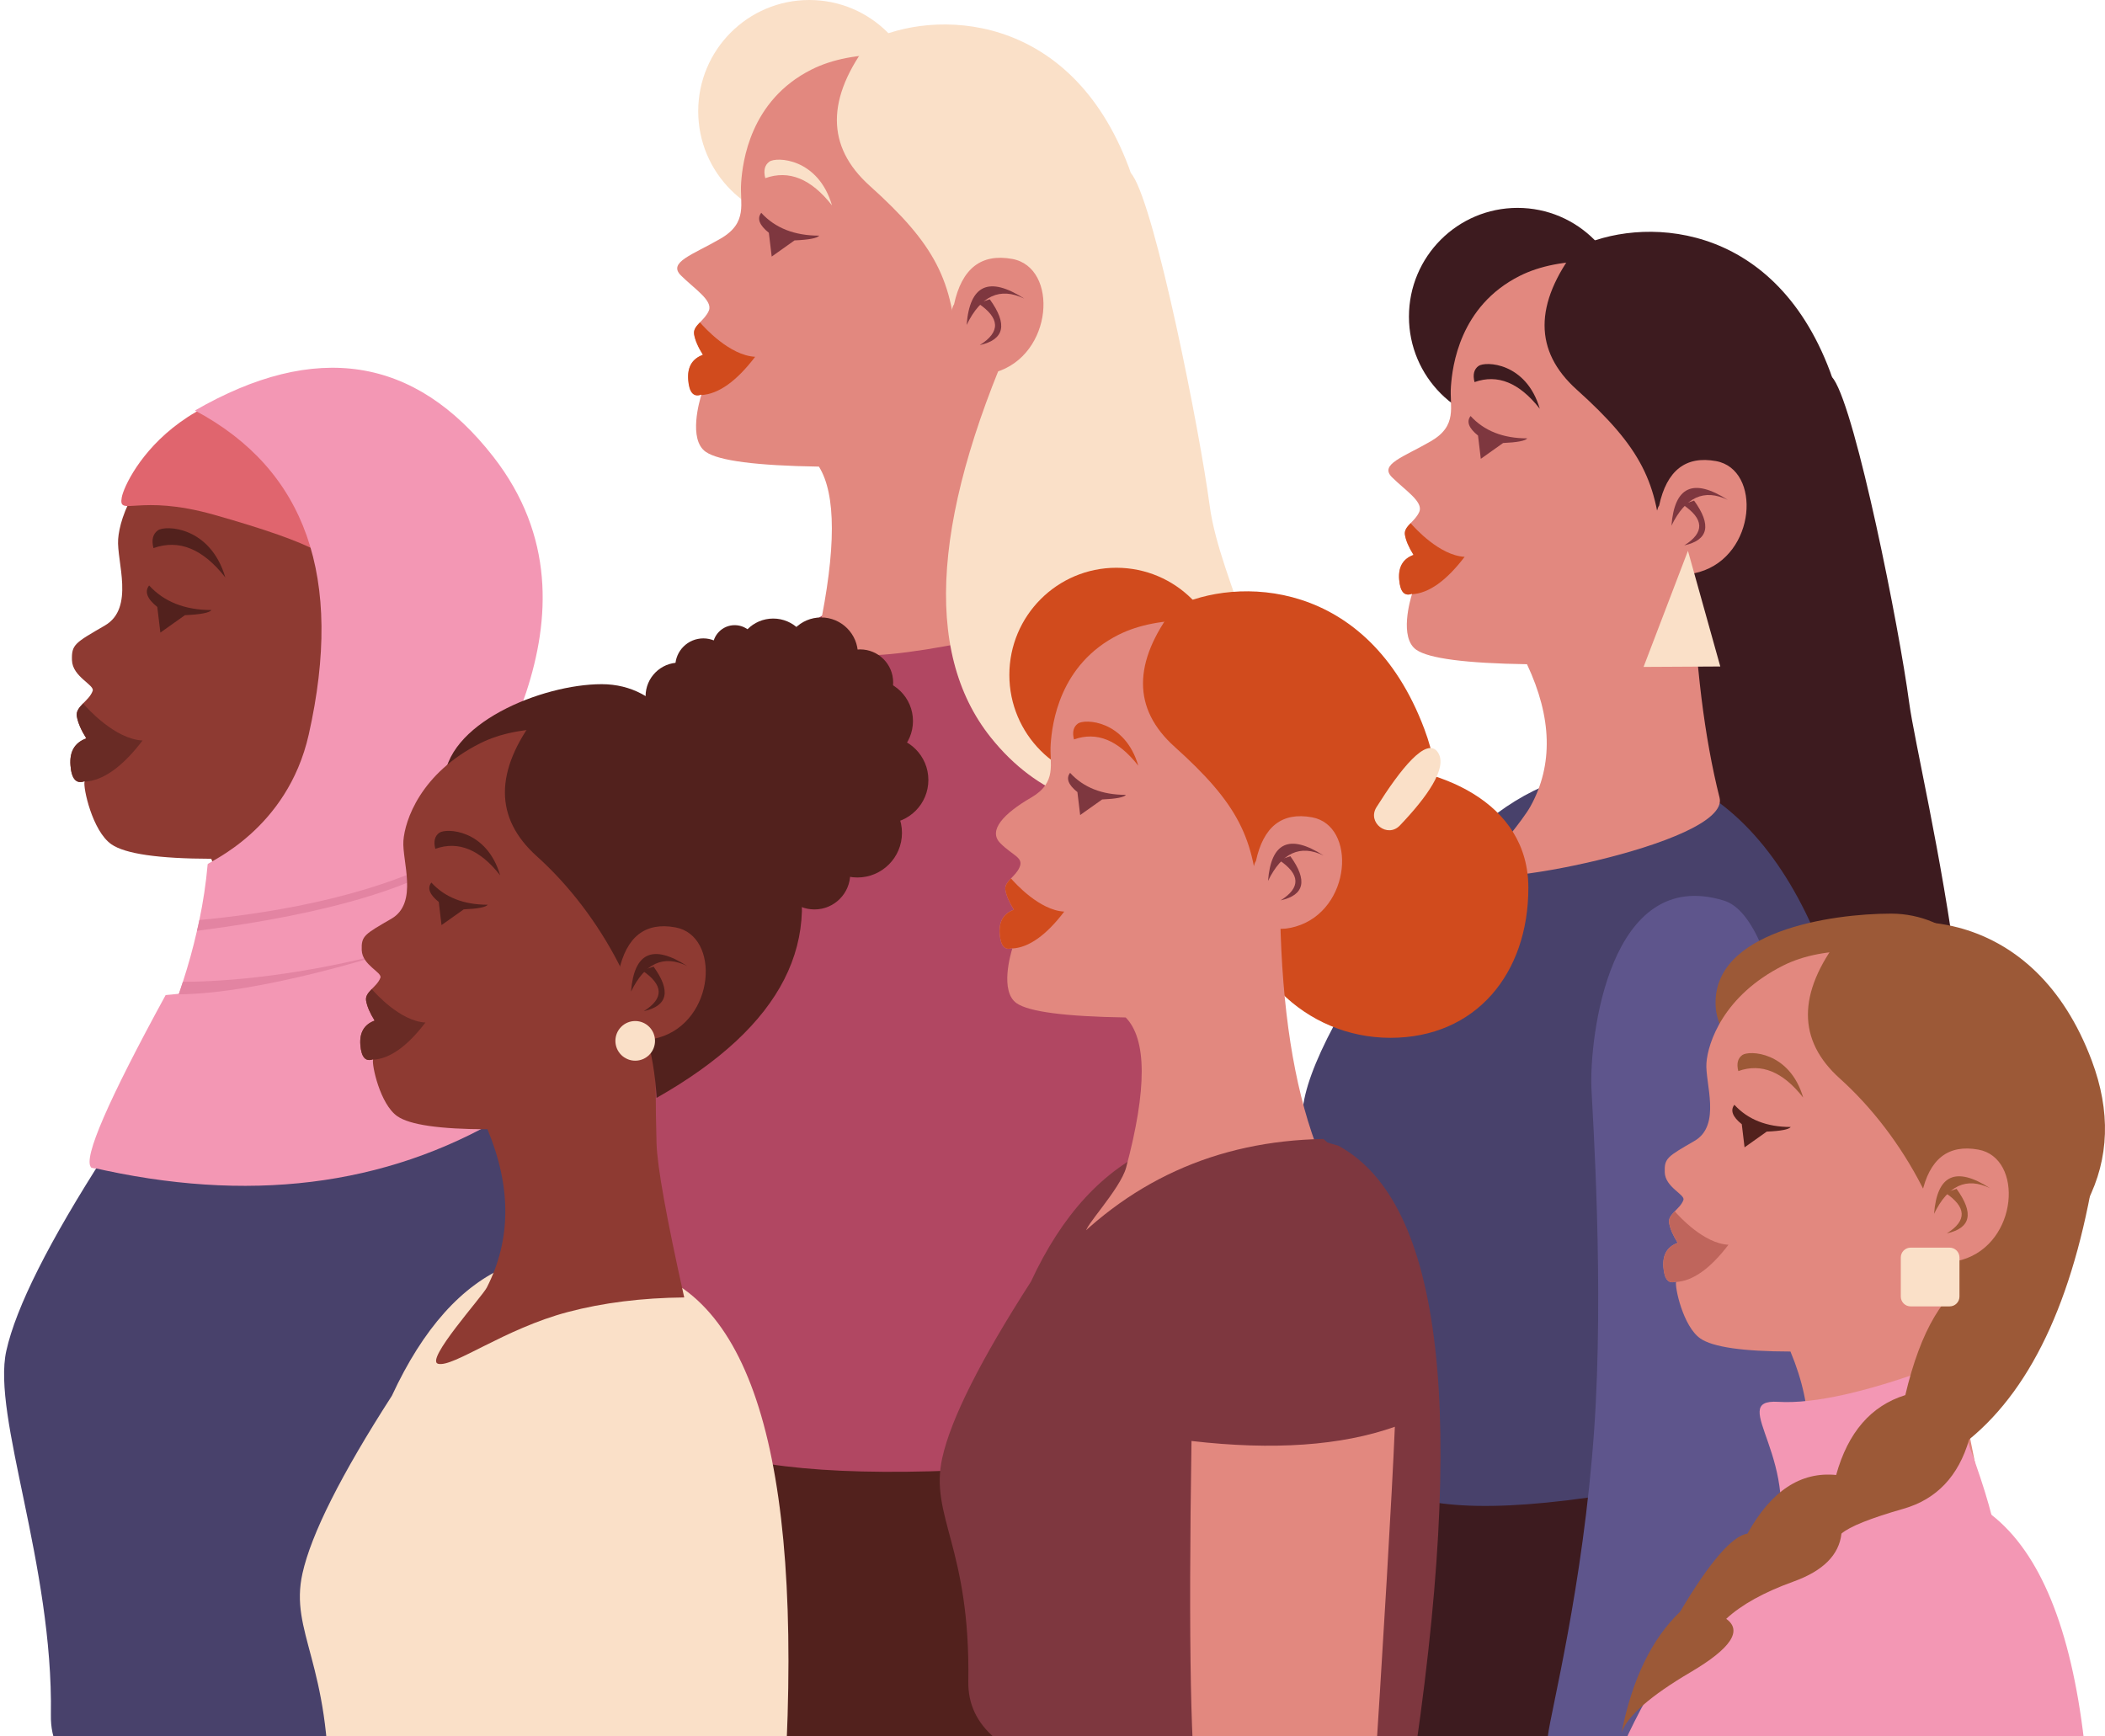 <svg width="280" height="231" viewBox="0 0 280 231" fill="none" xmlns="http://www.w3.org/2000/svg">
<path d="M211.771 247.509C226.17 203.138 226.355 180.027 212.325 178.179C191.277 175.404 174.621 217.011 182.394 243.351C187.576 260.914 197.37 262.3 211.771 247.509Z" fill="#3D1B1F"/>
<path d="M225.035 67.447C213.857 122.24 212.737 155.239 221.675 166.442C234.015 181.916 252.856 179.069 257.341 172.083C268.606 154.538 255.286 103.494 253.95 93.459C252.615 83.424 246.935 54.991 243.929 50.477C241.925 47.466 235.628 53.123 225.035 67.447Z" fill="#3D1B1F"/>
<path d="M227.88 106.199C213.87 98.738 200.83 102.924 188.758 118.758C178.847 132.558 173.68 142.265 173.255 147.883C172.642 155.97 181.61 173.343 181.318 191.522C181.123 203.644 204.331 203.267 250.944 190.39C251.157 145.121 243.468 117.058 227.88 106.199Z" fill="#48416B"/>
<path d="M187.413 42.123C187.413 50.112 193.882 56.59 201.86 56.59C209.839 56.59 216.305 50.112 216.305 42.123C216.305 34.133 209.839 27.655 201.86 27.655C193.882 27.655 187.413 34.133 187.413 42.123Z" fill="#3D1B1F"/>
<path d="M188.791 68.083C188.525 68.707 188.048 69.164 187.635 69.597C187.169 70.088 186.779 70.534 186.879 71.145C187.005 71.91 187.387 72.801 188.025 73.82C186.623 74.33 185.985 75.416 186.11 77.071C186.239 78.734 186.813 79.374 187.835 78.986C187.828 79.001 187.82 79.025 187.812 79.053C187.612 79.7 186.077 84.846 188.402 86.45C190.063 87.599 194.968 88.239 203.116 88.364C206.45 95.463 206.612 101.757 203.595 107.241C202.552 109.141 198.933 113.419 196.939 115.778C194.276 118.929 230.299 112.333 228.73 106.115C224.686 90.066 223.922 66.99 226.439 36.887C215.608 34.081 207.514 34.017 202.16 36.697C194.14 40.719 193.184 48.749 192.997 51.431C192.795 54.106 193.953 56.6 190.316 58.705C186.69 60.81 183.432 61.767 185.154 63.484C186.879 65.209 189.36 66.746 188.791 68.083Z" fill="#E2887F"/>
<path d="M203.152 58.315C199.938 58.315 197.426 57.324 195.612 55.343C195.035 56.085 195.365 56.952 196.601 57.943L196.972 61.038L199.938 58.934C201.834 58.851 202.906 58.643 203.152 58.315Z" fill="#7E373F"/>
<path d="M186.111 77.071C186.239 78.734 186.813 79.374 187.835 78.986C187.828 79.001 187.82 79.025 187.812 79.053C190.052 78.927 192.387 77.266 194.82 74.074C191.506 73.907 188.192 70.244 187.636 69.597C187.169 70.088 186.779 70.534 186.879 71.145C187.005 71.91 187.387 72.801 188.025 73.82C186.623 74.33 185.985 75.416 186.111 77.071Z" fill="#D14B1D"/>
<path d="M209.721 32.975C204.031 40.428 204.031 46.709 209.721 51.824C218.256 59.495 220.606 64.174 221.042 73.599C241.071 71.063 248.532 63.002 243.424 49.414C235.766 29.03 218.038 28.812 209.721 32.975Z" fill="#3D1B1F"/>
<path d="M220.69 67.27C221.7 62.583 224.225 60.607 228.261 61.341C234.318 62.444 233.631 73.886 226.06 76.091C218.489 78.298 220.004 67.957 220.69 67.27Z" fill="#E2887F"/>
<path d="M204.818 54.38C202.106 50.916 199.213 49.732 196.137 50.831C195.886 49.843 196.06 49.129 196.665 48.688C197.57 48.028 203.006 48.192 204.818 54.38Z" fill="#3D1B1F"/>
<path d="M229.83 66.505C226.677 64.983 224.178 66.125 222.331 69.934C222.735 64.698 225.237 63.556 229.83 66.505Z" fill="#7E373F"/>
<path d="M223.807 67.105C226.688 69.03 226.767 70.845 224.04 72.552C227.262 71.838 227.695 69.852 225.34 66.592L223.807 67.105Z" fill="#7E373F"/>
<path d="M242.158 227.834C242.747 226.948 244.611 124.522 229.325 119.812C214.039 115.103 211.394 138.063 211.689 144.834C211.83 148.086 213.391 171.108 212.045 190.293C210.592 211.028 206.204 228.003 205.899 230.909C205.507 234.638 217.594 233.614 242.158 227.834Z" fill="#5E558C"/>
<path d="M224.525 73.278L228.828 88.665L218.622 88.721L224.525 73.278Z" fill="#FAE0C8"/>
<path d="M139.09 181.99L88.273 188.068L92.823 242.751L159.432 240.202L139.09 181.99Z" fill="#52211D"/>
<path d="M54.931 136.475C36.862 127.977 23.224 133.656 14.018 153.511C6.522 165.164 2.129 173.895 0.839 179.708C-1.096 188.424 7.09 208.115 6.768 228.134C6.552 241.48 27.792 241.375 70.486 227.816C75.707 175.378 70.522 144.931 54.931 136.475Z" fill="#48416B"/>
<path d="M12.327 91.911C12.07 92.615 11.504 93.102 11.053 93.579C10.538 94.121 10.11 94.611 10.22 95.286C10.358 96.128 10.778 97.109 11.481 98.228C9.938 98.792 9.236 99.986 9.374 101.81C9.512 103.64 10.146 104.344 11.273 103.918C11.265 103.936 11.255 103.959 11.248 103.992C11.027 104.703 12.265 110.557 14.825 112.323C16.653 113.588 21.079 114.23 28.099 114.245C31.644 122.741 31.61 130.518 27.999 137.573C27.312 138.918 18.837 148.301 20.833 148.802C23.066 149.361 30.573 143.648 39.961 141.166C45.135 139.798 50.846 139.085 57.092 139.026C54.48 127.327 53.122 119.771 53.014 116.358C52.701 106.389 52.955 86.791 53.78 57.563C41.852 54.47 32.941 54.401 27.046 57.352C18.216 61.78 15.925 68.769 15.715 71.725C15.497 74.669 17.955 80.893 13.951 83.211C9.958 85.531 9.502 85.741 9.574 87.846C9.651 90.05 12.614 91.118 12.327 91.911Z" fill="#8E3A32"/>
<path d="M28.138 81.155C24.598 81.155 21.833 80.064 19.836 77.885C19.201 78.701 19.562 79.656 20.923 80.747L21.333 84.155L24.598 81.838C26.687 81.745 27.866 81.519 28.138 81.155Z" fill="#52211D"/>
<path d="M9.374 101.81C9.513 103.64 10.146 104.344 11.273 103.918C11.266 103.936 11.255 103.959 11.248 103.992C13.713 103.853 16.287 102.026 18.962 98.51C15.315 98.328 11.666 94.29 11.053 93.579C10.538 94.121 10.11 94.611 10.22 95.286C10.358 96.128 10.779 97.109 11.481 98.228C9.938 98.792 9.236 99.986 9.374 101.81Z" fill="#692B25"/>
<path d="M47.45 91.016C48.562 85.857 51.341 83.68 55.787 84.489C62.456 85.705 61.698 98.302 53.363 100.733C45.025 103.161 46.691 91.775 47.45 91.016Z" fill="#8E3A32"/>
<path d="M29.973 76.822C26.987 73.008 23.799 71.707 20.413 72.916C20.136 71.828 20.328 71.04 20.995 70.557C21.992 69.831 27.976 70.011 29.973 76.822Z" fill="#52211D"/>
<path d="M57.512 90.176C54.042 88.498 51.289 89.755 49.257 93.952C49.703 88.185 52.455 86.927 57.512 90.176Z" fill="#52211D"/>
<path d="M50.882 90.836C54.055 92.956 54.139 94.955 51.138 96.834C54.688 96.049 55.164 93.859 52.571 90.271L50.882 90.836Z" fill="#52211D"/>
<path d="M52.789 101.215C52.789 102.829 51.481 104.138 49.869 104.138C48.257 104.138 46.95 102.829 46.95 101.215C46.95 99.601 48.257 98.292 49.869 98.292C51.481 98.292 52.789 99.601 52.789 101.215Z" fill="#FAE0C8"/>
<path d="M42.183 73.311C39.776 71.995 35.209 70.385 28.476 68.481C18.388 65.624 15.713 68.828 16.194 66.174C16.676 63.52 24.932 46.948 50.341 52.011L42.183 73.311Z" fill="#E0656E"/>
<path d="M12.106 155.285C32.908 160.115 51.21 157.864 67.008 148.527C61.521 130.825 58.779 120.031 58.779 116.137C58.779 115.855 58.84 115.536 58.938 115.169C59.035 114.826 59.181 114.433 59.365 114.004C63.015 105.455 81.997 81.799 65.624 60.766C55.213 47.399 41.983 45.346 25.931 54.611C40.717 62.483 45.764 76.853 41.068 97.717C38.203 110.447 27.646 114.679 27.623 114.972C27.402 117.5 27.023 119.977 26.521 122.392C26.421 122.869 26.323 123.349 26.2 123.826C25.675 126.157 25.037 128.426 24.327 130.61C24.145 131.172 23.96 131.724 23.776 132.276C20.667 141.212 16.776 148.881 12.106 155.285Z" fill="#F397B4"/>
<path d="M60.18 125.559C40.312 129.65 27.595 131.924 22.033 132.378C14.359 146.43 11.05 154.063 12.106 155.28C13.688 157.107 55.752 140.566 60.18 125.559Z" fill="#F397B4"/>
<path d="M23.776 132.276C34.676 132.217 51.417 126.819 52.458 126.475C38.387 130.279 27.694 130.62 24.327 130.61C24.145 131.172 23.96 131.724 23.776 132.276Z" fill="#E384A2"/>
<path d="M26.2 123.826C44.805 121.46 54.247 117.854 58.938 115.169C59.035 114.826 59.181 114.433 59.365 114.004C48.65 119.669 34.248 121.681 26.521 122.392C26.421 122.869 26.323 123.349 26.2 123.826Z" fill="#E384A2"/>
<path d="M138.27 79.771C118.542 73.845 104.405 80.1 95.857 98.538C88.896 109.356 84.816 117.467 83.619 122.861C81.822 130.959 85.446 164.229 85.147 182.819C84.947 195.213 107.901 198.732 154.006 193.38C157.992 125.492 152.745 87.623 138.27 79.771Z" fill="#B14762"/>
<path d="M92.874 14.794C92.874 22.963 99.486 29.587 107.647 29.587C115.805 29.587 122.417 22.963 122.417 14.794C122.417 6.624 115.805 0 107.647 0C99.486 0 92.874 6.624 92.874 14.794Z" fill="#FAE0C8"/>
<path d="M94.284 41.337C94.012 41.976 93.522 42.443 93.102 42.887C92.625 43.388 92.225 43.842 92.328 44.468C92.456 45.251 92.848 46.162 93.499 47.202C92.067 47.725 91.416 48.834 91.544 50.528C91.672 52.23 92.261 52.882 93.307 52.486C93.299 52.502 93.292 52.525 93.284 52.556C93.079 53.215 91.51 58.477 93.886 60.117C95.586 61.292 100.599 61.947 108.931 62.075C111.225 65.75 111.225 73.057 108.931 83.996C108.034 88.275 116.764 88.275 135.122 83.996L132.78 9.44C121.702 6.57 113.427 6.506 107.955 9.247C99.756 13.356 98.776 21.569 98.584 24.313C98.379 27.047 99.561 29.598 95.842 31.748C92.136 33.902 88.804 34.88 90.565 36.635C92.328 38.401 94.865 39.972 94.284 41.337Z" fill="#E2887F"/>
<path d="M108.967 31.348C105.681 31.348 103.111 30.337 101.258 28.312C100.668 29.072 101.006 29.957 102.27 30.968L102.649 34.133L105.681 31.982C107.619 31.897 108.716 31.687 108.967 31.348Z" fill="#7E373F"/>
<path d="M91.544 50.528C91.672 52.23 92.261 52.882 93.307 52.486C93.299 52.502 93.292 52.525 93.284 52.556C95.573 52.427 97.961 50.728 100.448 47.464C97.059 47.294 93.671 43.547 93.102 42.887C92.625 43.388 92.225 43.842 92.328 44.468C92.456 45.251 92.848 46.162 93.499 47.202C92.067 47.725 91.415 48.834 91.544 50.528Z" fill="#D14B1D"/>
<path d="M115.685 5.441C109.864 13.061 109.864 19.485 115.685 24.713C124.412 32.557 126.813 37.343 127.262 46.978C147.74 44.386 155.368 36.142 150.147 22.247C142.314 1.406 124.189 1.183 115.685 5.441Z" fill="#FAE0C8"/>
<path d="M135.976 41.976C124.04 67.929 122.641 86.637 131.78 98.091C144.398 113.912 163.764 106.951 167.349 99.254C170.935 91.56 162.275 77.546 160.909 67.285C159.543 57.024 153.737 27.953 150.662 23.335C148.614 20.255 143.716 26.469 135.976 41.976Z" fill="#FAE0C8"/>
<path d="M126.9 40.505C127.933 35.714 130.514 33.694 134.643 34.446C140.835 35.573 140.131 47.271 132.39 49.527C124.65 51.783 126.198 41.211 126.9 40.505Z" fill="#E2887F"/>
<path d="M110.671 27.326C107.898 23.784 104.941 22.576 101.796 23.7C101.537 22.688 101.716 21.957 102.334 21.508C103.259 20.833 108.818 21.002 110.671 27.326Z" fill="#FAE0C8"/>
<path d="M136.245 39.725C133.023 38.167 130.468 39.335 128.577 43.231C128.992 37.877 131.55 36.707 136.245 39.725Z" fill="#7E373F"/>
<path d="M130.086 40.339C133.034 42.305 133.113 44.163 130.324 45.908C133.62 45.177 134.064 43.147 131.655 39.815L130.086 40.339Z" fill="#7E373F"/>
<path d="M89.062 170.302C72.752 162.63 60.439 167.756 52.127 185.681C45.361 196.201 41.393 204.083 40.23 209.329C38.484 217.201 44.013 221.282 43.723 239.353C43.528 251.403 63.322 255.871 103.105 252.763C107.819 205.42 103.138 177.935 89.062 170.302Z" fill="#FAE0C8"/>
<path d="M59.076 104.226C59.076 112.169 70.281 120.739 78.211 120.739C86.143 120.739 92.574 114.299 92.574 106.356C92.574 98.415 87.966 91.018 80.033 91.018C72.103 91.018 59.076 96.285 59.076 104.226Z" fill="#52211D"/>
<path d="M50.6 130.071C50.369 130.705 49.859 131.144 49.449 131.578C48.985 132.063 48.598 132.507 48.698 133.115C48.824 133.877 49.203 134.763 49.836 135.774C48.444 136.282 47.809 137.36 47.934 139.005C48.06 140.658 48.632 141.295 49.649 140.91C49.641 140.925 49.634 140.948 49.626 140.976C49.429 141.618 50.546 146.902 52.855 148.496C54.506 149.641 58.502 150.218 64.84 150.231C68.038 157.903 68.008 164.922 64.75 171.293C64.13 172.507 56.477 180.976 58.279 181.428C60.296 181.934 67.072 176.775 75.548 174.537C80.22 173.302 85.375 172.658 91.013 172.601C88.655 162.043 87.43 155.221 87.333 152.138C87.048 143.142 87.279 125.449 88.025 99.059C77.255 96.269 69.21 96.208 63.889 98.872C55.918 102.868 53.85 109.179 53.66 111.846C53.463 114.502 55.682 120.123 52.069 122.217C48.462 124.309 48.05 124.499 48.116 126.398C48.183 128.39 50.859 129.352 50.6 130.071Z" fill="#8E3A32"/>
<path d="M64.876 120.359C61.68 120.359 59.181 119.376 57.379 117.408C56.805 118.144 57.133 119.006 58.363 119.989L58.73 123.067L61.68 120.975C63.563 120.893 64.63 120.688 64.876 120.359Z" fill="#52211D"/>
<path d="M47.934 139.005C48.06 140.658 48.632 141.295 49.649 140.91C49.641 140.925 49.634 140.948 49.626 140.976C51.853 140.851 54.175 139.2 56.592 136.028C53.296 135.861 50.003 132.219 49.449 131.578C48.985 132.063 48.598 132.507 48.698 133.115C48.824 133.877 49.203 134.763 49.836 135.774C48.444 136.282 47.809 137.36 47.934 139.005Z" fill="#692B25"/>
<path d="M71.404 95.171C65.747 102.58 65.747 108.825 71.404 113.909C79.89 121.535 86.754 133.869 87.333 146.056C104.125 136.534 109.984 125.02 104.91 111.512C97.295 91.249 79.672 91.034 71.404 95.171Z" fill="#52211D"/>
<path d="M82.309 129.262C83.314 124.604 85.82 122.638 89.837 123.37C95.857 124.466 95.173 135.841 87.645 138.032C80.12 140.224 81.625 129.948 82.309 129.262Z" fill="#8E3A32"/>
<path d="M66.531 116.448C63.835 113.006 60.959 111.83 57.902 112.921C57.651 111.938 57.825 111.23 58.425 110.791C59.327 110.136 64.73 110.301 66.531 116.448Z" fill="#52211D"/>
<path d="M91.395 128.503C88.261 126.988 85.777 128.125 83.939 131.911C84.342 126.706 86.828 125.569 91.395 128.503Z" fill="#52211D"/>
<path d="M85.408 129.098C88.273 131.013 88.35 132.817 85.639 134.514C88.842 133.805 89.273 131.829 86.933 128.59L85.408 129.098Z" fill="#52211D"/>
<path d="M85.862 102.093C85.862 111.527 93.499 119.176 102.921 119.176C112.343 119.176 119.98 111.527 119.98 102.093C119.98 92.658 112.343 85.01 102.921 85.01C93.499 85.01 85.862 92.658 85.862 102.093Z" fill="#52211D"/>
<path d="M94.804 92.62C94.804 95.089 92.805 97.091 90.339 97.091C87.874 97.091 85.874 95.089 85.874 92.62C85.874 90.151 87.874 88.149 90.339 88.149C92.805 88.149 94.804 90.151 94.804 92.62Z" fill="#52211D"/>
<path d="M97.287 88.662C97.287 90.728 95.616 92.401 93.556 92.401C91.492 92.401 89.821 90.728 89.821 88.662C89.821 86.599 91.492 84.925 93.556 84.925C95.616 84.925 97.287 86.599 97.287 88.662Z" fill="#52211D"/>
<path d="M98.02 87.125C98.02 89.796 100.181 91.963 102.849 91.963C105.517 91.963 107.68 89.796 107.68 87.125C107.68 84.453 105.517 82.287 102.849 82.287C100.181 82.287 98.02 84.453 98.02 87.125Z" fill="#52211D"/>
<path d="M100.655 86.098C100.655 87.718 99.343 89.029 97.725 89.029C96.111 89.029 94.799 87.718 94.799 86.098C94.799 84.478 96.111 83.167 97.725 83.167C99.343 83.167 100.655 84.478 100.655 86.098Z" fill="#52211D"/>
<path d="M104.315 87.05C104.315 89.763 106.509 91.963 109.218 91.963C111.927 91.963 114.121 89.763 114.121 87.05C114.121 84.34 111.927 82.14 109.218 82.14C106.509 82.14 104.315 84.34 104.315 87.05Z" fill="#52211D"/>
<path d="M110.315 95.92C110.315 98.995 112.806 101.49 115.877 101.49C118.95 101.49 121.441 98.995 121.441 95.92C121.441 92.843 118.95 90.348 115.877 90.348C112.806 90.348 110.315 92.843 110.315 95.92Z" fill="#52211D"/>
<path d="M110.023 90.79C110.023 93.218 111.989 95.186 114.413 95.186C116.841 95.186 118.806 93.218 118.806 90.79C118.806 88.359 116.841 86.391 114.413 86.391C111.989 86.391 110.023 88.359 110.023 90.79Z" fill="#52211D"/>
<path d="M111.925 103.761C111.925 106.959 114.513 109.551 117.707 109.551C120.9 109.551 123.489 106.959 123.489 103.761C123.489 100.563 120.9 97.971 117.707 97.971C114.513 97.971 111.925 100.563 111.925 103.761Z" fill="#52211D"/>
<path d="M108.119 110.799C108.119 107.519 110.774 104.86 114.049 104.86C117.322 104.86 119.978 107.519 119.978 110.799C119.978 114.076 117.322 116.735 114.049 116.735C110.774 116.735 108.119 114.076 108.119 110.799Z" fill="#52211D"/>
<path d="M103.582 116.222C103.582 113.591 105.712 111.458 108.339 111.458C110.966 111.458 113.096 113.591 113.096 116.222C113.096 118.852 110.966 120.985 108.339 120.985C105.712 120.985 103.582 118.852 103.582 116.222Z" fill="#52211D"/>
<path d="M87.128 138.469C87.128 139.927 85.949 141.107 84.493 141.107C83.037 141.107 81.858 139.927 81.858 138.469C81.858 137.011 83.037 135.83 84.493 135.83C85.949 135.83 87.128 137.011 87.128 138.469Z" fill="#FAE0C8"/>
<path d="M164.345 117.436C164.345 128.829 173.567 138.063 184.944 138.063C196.319 138.063 203.298 129.504 203.298 118.111C203.298 106.718 191.526 101.646 180.149 101.646C168.772 101.646 164.345 106.043 164.345 117.436Z" fill="#D14B1D"/>
<path d="M178.012 152.41C158.999 146.697 145.374 152.726 137.134 170.497C130.427 180.925 126.495 188.738 125.339 193.94C123.609 201.742 129.092 205.787 128.802 223.702C128.61 235.647 148.232 240.077 187.669 236.994C195.184 188.17 191.962 159.977 178.012 152.41Z" fill="#7E373F"/>
<path d="M134.261 89.786C134.261 97.66 140.635 104.043 148.496 104.043C156.359 104.043 162.733 97.66 162.733 89.786C162.733 81.915 156.359 75.531 148.496 75.531C140.635 75.531 134.261 81.915 134.261 89.786Z" fill="#D14B1D"/>
<path d="M135.62 115.37C135.356 115.983 134.884 116.435 134.479 116.861C134.02 117.346 133.636 117.785 133.733 118.388C133.859 119.14 134.236 120.02 134.863 121.021C133.482 121.527 132.854 122.595 132.977 124.227C133.103 125.864 133.669 126.493 134.676 126.113C134.669 126.129 134.664 126.149 134.656 126.18C134.458 126.817 132.946 131.888 135.235 133.467C136.873 134.601 141.707 135.23 149.737 135.356C152.556 138.243 152.576 144.893 149.801 155.3C149.021 158.221 143.977 163.444 144.516 163.85C149.424 167.535 178.378 160.087 176.151 155.028C169.682 140.342 168.539 116.876 172.719 84.627C162.044 81.861 154.068 81.799 148.793 84.44C140.892 88.403 139.948 96.316 139.761 98.962C139.564 101.595 140.705 104.054 137.121 106.127C133.549 108.201 131.365 110.486 133.064 112.174C134.761 113.876 136.178 114.053 135.62 115.37Z" fill="#E2887F"/>
<path d="M149.77 105.742C146.604 105.742 144.126 104.767 142.34 102.814C141.771 103.545 142.096 104.4 143.314 105.375L143.68 108.425L146.604 106.353C148.47 106.271 149.526 106.068 149.77 105.742Z" fill="#7E373F"/>
<path d="M132.977 124.227C133.103 125.864 133.669 126.493 134.676 126.113C134.669 126.129 134.664 126.149 134.656 126.18C136.863 126.054 139.164 124.419 141.561 121.273C138.293 121.109 135.027 117.497 134.479 116.861C134.02 117.346 133.636 117.785 133.733 118.388C133.859 119.14 134.235 120.02 134.863 121.021C133.482 121.527 132.854 122.595 132.977 124.227Z" fill="#D14B1D"/>
<path d="M156.244 80.772C150.636 88.115 150.636 94.308 156.244 99.347C164.656 106.905 166.97 111.517 167.401 120.806C187.138 118.306 194.489 110.362 189.458 96.972C181.91 76.887 164.438 76.668 156.244 80.772Z" fill="#D14B1D"/>
<path d="M183.096 107.38C181.815 109.42 184.55 111.553 186.213 109.808C189.735 106.12 192.631 102.144 191.267 100.096C189.788 97.873 186.262 102.344 183.096 107.38Z" fill="#FAE0C8"/>
<path d="M167.055 114.566C168.049 109.949 170.535 108.001 174.516 108.727C180.482 109.813 179.806 121.088 172.345 123.262C164.884 125.436 166.376 115.246 167.055 114.566Z" fill="#E2887F"/>
<path d="M151.413 101.864C148.739 98.451 145.887 97.286 142.857 98.369C142.609 97.393 142.783 96.69 143.378 96.257C144.27 95.607 149.626 95.769 151.413 101.864Z" fill="#D14B1D"/>
<path d="M176.059 113.814C172.955 112.313 170.492 113.44 168.669 117.192C169.069 112.033 171.532 110.906 176.059 113.814Z" fill="#7E373F"/>
<path d="M170.125 114.405C172.965 116.301 173.042 118.09 170.353 119.774C173.529 119.071 173.957 117.112 171.637 113.902L170.125 114.405Z" fill="#7E373F"/>
<path d="M176.038 151.52C161.724 151.769 149.816 157.205 140.315 167.833C173.385 172.773 188.563 172.096 185.846 165.792C183.132 159.491 179.862 154.733 176.038 151.52Z" fill="#7E373F"/>
<path d="M185.539 189.805C178.411 192.326 169.392 192.957 158.489 191.697C158.069 218.784 158.384 234.954 159.432 240.202C160.481 245.453 168.136 246.503 182.394 243.351C184.101 216.888 185.149 199.04 185.539 189.805Z" fill="#E2887F"/>
<path d="M262.388 199.866C246.074 192.195 233.762 197.323 225.453 215.248C218.684 225.765 214.719 233.65 213.553 238.896C211.807 246.765 217.338 250.846 217.046 268.92C216.851 280.967 236.645 285.438 276.428 282.327C281.141 234.987 276.461 207.499 262.388 199.866Z" fill="#F397B4"/>
<path d="M228.21 133.857C228.628 141.79 243.604 150.303 251.536 150.303C259.466 150.303 265.896 143.866 265.896 135.923C265.896 127.979 259.466 121.542 251.536 121.542C243.604 121.542 227.685 123.865 228.21 133.857Z" fill="#9C5937"/>
<path d="M223.922 159.638C223.694 160.272 223.182 160.711 222.774 161.142C222.308 161.629 221.921 162.073 222.021 162.682C222.146 163.441 222.525 164.327 223.161 165.338C221.767 165.849 221.134 166.927 221.259 168.572C221.385 170.225 221.954 170.859 222.971 170.476C222.964 170.492 222.959 170.512 222.951 170.543C222.751 171.185 223.868 176.469 226.178 178.063C227.831 179.205 231.824 179.785 238.162 179.798C241.361 187.467 241.333 194.489 238.073 200.859C237.452 202.071 229.799 210.543 231.604 210.995C233.618 211.5 240.397 206.342 248.87 204.101C253.543 202.866 258.7 202.222 264.338 202.168C261.98 191.609 260.753 184.788 260.655 181.705C260.373 172.707 260.604 155.015 261.347 128.626C250.58 125.836 242.535 125.772 237.211 128.439C229.24 132.435 227.172 138.743 226.985 141.413C226.785 144.069 229.007 149.69 225.391 151.781C221.787 153.873 221.372 154.066 221.439 155.965C221.508 157.957 224.184 158.919 223.922 159.638Z" fill="#E2887F"/>
<path d="M238.198 149.926C235.002 149.926 232.506 148.94 230.701 146.972C230.13 147.711 230.458 148.573 231.686 149.556L232.055 152.634L235.002 150.542C236.886 150.46 237.952 150.254 238.198 149.926Z" fill="#52211D"/>
<path d="M221.259 168.572C221.385 170.225 221.954 170.859 222.971 170.476C222.964 170.492 222.959 170.512 222.951 170.543C225.176 170.417 227.498 168.767 229.915 165.592C226.621 165.428 223.325 161.786 222.774 161.142C222.308 161.629 221.921 162.073 222.021 162.682C222.146 163.441 222.525 164.327 223.161 165.338C221.767 165.849 221.134 166.927 221.259 168.572Z" fill="#BF655C"/>
<path d="M244.726 124.738C239.07 132.145 239.07 138.392 244.726 143.474C253.212 151.099 260.076 163.436 260.655 175.62C277.45 166.1 283.309 154.587 278.232 141.079C270.617 120.816 252.994 120.598 244.726 124.738Z" fill="#9C5937"/>
<path d="M255.632 158.829C256.636 154.168 259.145 152.205 263.159 152.936C269.18 154.032 268.495 165.405 260.97 167.599C253.443 169.791 254.947 159.515 255.632 158.829Z" fill="#E2887F"/>
<path d="M239.854 146.014C237.158 142.57 234.282 141.395 231.224 142.488C230.973 141.505 231.148 140.794 231.75 140.358C232.649 139.701 238.052 139.865 239.854 146.014Z" fill="#9C5937"/>
<path d="M264.718 158.07C261.583 156.555 259.099 157.69 257.262 161.478C257.667 156.273 260.15 155.136 264.718 158.07Z" fill="#9C5937"/>
<path d="M258.73 158.665C261.596 160.577 261.673 162.381 258.961 164.081C262.165 163.37 262.598 161.396 260.255 158.157L258.73 158.665Z" fill="#9C5937"/>
<path d="M257.736 181.723C248.363 185.188 241.297 186.777 236.537 186.489C229.399 186.055 240.43 194.502 235.674 207.499C230.914 220.496 252.546 218.979 258.817 215.081C265.092 211.182 271.363 214.429 257.736 181.723Z" fill="#F397B4"/>
<path d="M278.914 153.704C276.241 171.814 270.579 184.41 261.929 191.497C260.514 196.378 257.605 199.45 253.202 200.711C248.799 201.971 246.046 203.072 244.946 204.016C244.631 206.852 242.509 208.977 238.577 210.394C234.646 211.811 231.657 213.466 229.615 215.355C231.816 216.929 230.243 219.292 224.896 222.442C219.55 225.591 216.484 228.268 215.698 230.472C217.112 223.386 219.706 218.032 223.481 214.411C227.413 207.797 230.401 204.332 232.444 204.016C235.589 198.347 239.521 195.749 244.239 196.222C245.81 190.552 248.878 187.01 253.438 185.593C255.483 176.931 258.628 171.657 262.875 169.765C267.119 167.876 272.465 162.523 278.914 153.704Z" fill="#9C5937"/>
<path d="M254.145 173.792H259.335C260.058 173.792 260.642 173.207 260.642 172.483V167.286C260.642 166.565 260.058 165.977 259.335 165.977H254.145C253.422 165.977 252.838 166.565 252.838 167.286V172.483C252.838 173.207 253.422 173.792 254.145 173.792Z" fill="#FAE0C8"/>
</svg>
